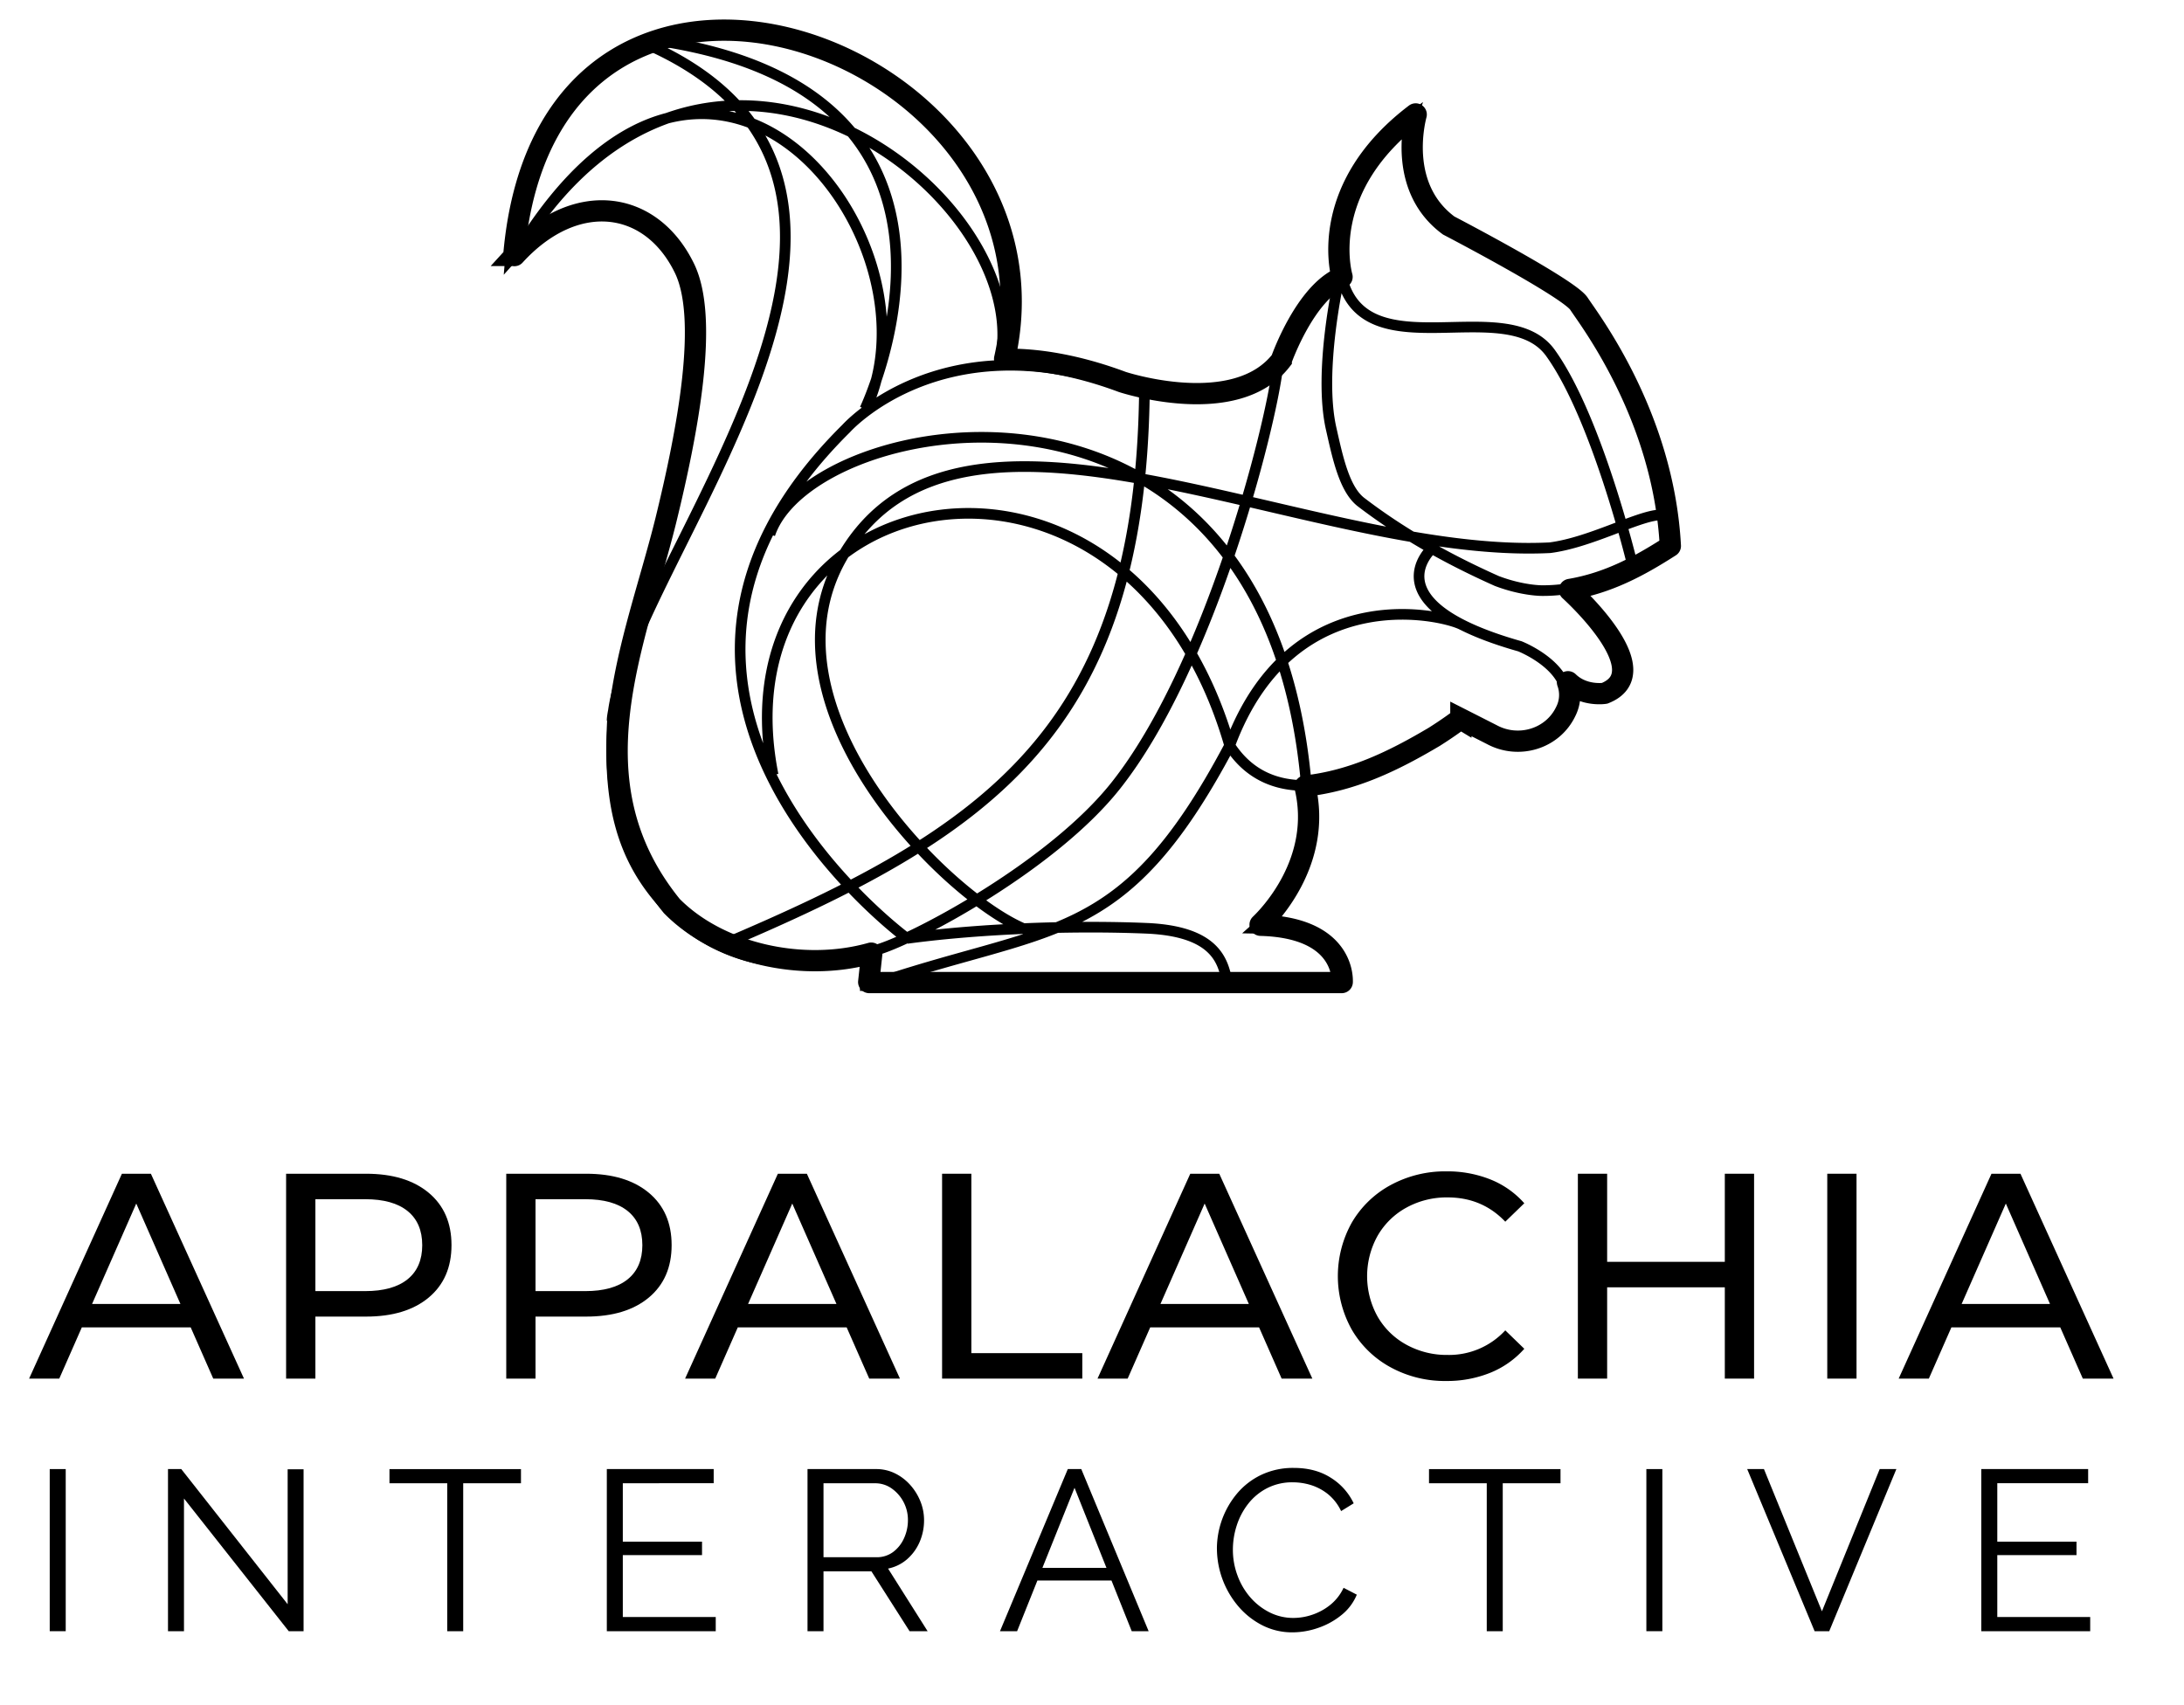 <svg xmlns="http://www.w3.org/2000/svg" width="1000" height="780.63" viewBox="0 0 1000 780.63">
  <defs>
    <style>
      .cls-1, .cls-2 {
        fill: none;
        stroke: #000;
        stroke-miterlimit: 7.57;
      }

      .cls-1 {
        stroke-width: 4.87px;
      }

      .cls-2 {
        stroke-width: 9.73px;
      }
    </style>
  </defs>
  <g id="Squirrel_Block_Logo" data-name="Squirrel Block Logo">
    <g>
      <g>
        <path id="Lines_Inner" data-name="Lines Inner" class="cls-1" d="M458,164.54c15.62-75.18-133.89-189.83-220-50.95m160.84,68C428,103.67,324.13-25.29,238,113.59M598.27,360.94C581,150,371.22,188.12,352.52,244.7m43.54,207.42c85.14-29.56,117.46-17.18,167-110.76,29.34-79.07,102.4-58.7,107.1-54.78M469.57,425.64c-36.34-14.65-123.33-101.89-84-170.41,53.74-93.72,213.64,1.13,324.08-4.4,18.36-2.34,39.78-14.31,50-15M614.52,127.62c10.9,42.26,75.31,6.15,95.39,34,21.34,29.6,37.45,96.65,37.45,96.65M302.53,18.78C464.47,43.71,396,187.35,396,187.35M329.77,433.08C452.53,381.16,522,334.77,524,179.88m89-51.59S600.6,88,647.07,53.13c0,0-10.07,33.26,14.72,51.51,0,0,55,28.64,59.65,35.82s38.74,51.35,41.84,111c0,0-27.47,19.3-57.4,19,0,0-8.82.05-20.52-4.39-23.29-10.4-44-22.2-62.31-36.23-7.56-5.95-10.62-20.55-13.57-33.64C603.59,170,613,128.29,613,128.29ZM296.6,20.4C445.61,86.71,283.86,262,280.43,330c-1.92,35.93,3,62.72,25.64,86.26a79.62,79.62,0,0,0,44.7,23.39,100.06,100.06,0,0,0,14.65,1.43,122.56,122.56,0,0,0,16.12-.69c5.61-.6,14.92-3.79,20.9-5.68,18.12-5.71,79.65-38.56,108.49-75,42.6-53.79,70.71-162.68,74.13-191.71m-304.78,162c-.25-6.65,12.77-48.48,23-90.17,10.27-41.86,19.82-92.63,8.57-115.73-15.51-31.84-50.6-36.1-78.17-5.31,15.23-183,257.63-96,226.2,47M716.75,271.34s41.89,37.46,16.32,47.53a20.74,20.74,0,0,1-17.79-7.19m-59.55-60.6s-28.86,25.37,40.21,44.9c0,0,28.84,11.36,19.46,31.15-6,12.63-21.64,17.27-33.92,10.61l-14.25-7.24s-74,57.74-104.21,10.85C516.31,179.85,326.61,217.1,354,354.88M563,451.35a13.54,13.54,0,0,0-1.1-1.41c-1.79-9.72-5.25-23.52-37.09-24.84s-74.43-.1-109.53,4.64m-19.09,8.36v13.25H613s2.33-25.48-38-26.25c0,0,30-26.7,24.67-61.81M415.3,429.74S263.85,318.57,387.42,196.26c0,0,43-48.54,124.86-20,0,0,51.9,17.16,72.81-10,0,0,10.85-31,27.89-38"/>
        <path id="Lines_Outer" data-name="Lines Outer" class="cls-2" d="M734.6,317.52S725,319,718.11,312.26a.24.24,0,0,0-.39.25,16.73,16.73,0,0,1-.78,13.27c-6,12.63-21.65,17.27-33.92,10.61l-14.12-7.17a.25.25,0,0,0-.26,0c-.77.59-5.2,3.95-11.91,8.19-18.56,11-37.2,20.11-59,22.54a.25.25,0,0,0-.21.3c8.26,34.26-16.84,59.6-20.48,63.06a.24.24,0,0,0,.16.42c37.44,1,37.49,23.49,37.38,26a.25.25,0,0,1-.25.23H398a.24.24,0,0,1-.24-.27l1.4-12.94a.25.25,0,0,0-.31-.26c-31.2,8.82-69.6.38-91.25-21.57l0,0c-46.19-57-17-119.15-2.79-176.37,10.27-41.86,19.82-92.63,8.57-115.73-15.42-31.65-50.19-36-77.69-5.85a.24.24,0,0,1-.42-.18C251.07-65.11,492.46,21.55,460,164.25a.23.23,0,0,0,.24.29c14.13-.26,32.47,2.48,53.62,10.37,0,0,51.86,17.15,72.8-9.95l0-.07c.41-1.15,11.08-30.88,27.68-37.87a.23.23,0,0,0,.14-.29c-.86-3.11-10.32-41.19,33.57-74.51a.25.25,0,0,1,.39.26c-1.27,4.85-7.77,34.1,14.89,50.8l0,0c1.08.56,55,28.7,59.63,35.81S761.66,190.39,764.81,250a.22.22,0,0,1-.11.22c-14.23,9.12-28.35,16.74-45.86,19.71a.24.24,0,0,0-.13.41c4.06,3.73,40.17,37.65,16,47.16ZM564,449.3"/>
      </g>
      <g>
        <path d="M87.32,607.88H37.46L27.14,631.33H13.33l42.49-93.82H69.09l42.62,93.82H97.64Zm-4.7-10.72-20.23-46-20.24,46Z"/>
        <path d="M196.28,546.22q10.46,8.71,10.45,24t-10.45,24q-10.46,8.71-28.68,8.71H144.41v28.41H131V537.51H167.6Q185.83,537.51,196.28,546.22Zm-9.65,39.61q6.7-5.43,6.7-15.61t-6.7-15.62q-6.7-5.43-19.43-5.43H144.41v42.09H167.2Q179.92,591.26,186.63,585.83Z"/>
        <path d="M297.07,546.22q10.46,8.71,10.45,24t-10.45,24q-10.45,8.71-28.68,8.71H245.2v28.41H231.8V537.51h36.59Q286.62,537.51,297.07,546.22Zm-9.65,39.61q6.7-5.43,6.7-15.61t-6.7-15.62q-6.71-5.43-19.44-5.43H245.2v42.09H268Q280.72,591.26,287.42,585.83Z"/>
        <path d="M387.67,607.88H337.81l-10.32,23.45h-13.8l42.48-93.82h13.27l42.62,93.82H398ZM383,597.16l-20.24-46-20.24,46Z"/>
        <path d="M431.36,537.51h13.4v82.16h50.8v11.66h-64.2Z"/>
        <path d="M576.51,607.88H526.65l-10.32,23.45h-13.8L545,537.51h13.27l42.62,93.82H586.83Zm-4.69-10.72-20.24-46-20.24,46Z"/>
        <path d="M636.76,626.17A45.84,45.84,0,0,1,619,609a50.25,50.25,0,0,1,0-49.19,45.82,45.82,0,0,1,17.82-17.16,52.27,52.27,0,0,1,25.47-6.23,53,53,0,0,1,20.1,3.69,41,41,0,0,1,15.55,10.92l-8.71,8.44q-10.59-11.12-26.4-11.12a38.23,38.23,0,0,0-18.9,4.69A34,34,0,0,0,630.73,566a38.06,38.06,0,0,0,0,36.86,33.9,33.9,0,0,0,13.2,12.93,38.23,38.23,0,0,0,18.9,4.7,35,35,0,0,0,26.4-11.26l8.71,8.44a41.61,41.61,0,0,1-15.61,11,52.87,52.87,0,0,1-20.17,3.75A51.72,51.72,0,0,1,636.76,626.17Z"/>
        <path d="M803.15,537.51v93.82h-13.4V589.52H735.87v41.81h-13.4V537.51h13.4v40.34h53.88V537.51Z"/>
        <path d="M836.66,537.51h13.4v93.82h-13.4Z"/>
        <path d="M943.35,607.88H893.49l-10.32,23.45H869.36l42.49-93.82h13.27l42.62,93.82H953.67Zm-4.7-10.72-20.23-46-20.24,46Z"/>
        <path d="M22.77,747V672.76h7.32V747Z"/>
        <path d="M84.24,686.24V747H76.92V672.76H83l48.71,61.89V672.86H139V747h-6.8Z"/>
        <path d="M238.54,679.24H212.09V747h-7.31V679.24H178.33v-6.48h60.21Z"/>
        <path d="M327.72,740.5V747H277.85V672.76h48.93v6.48H285.17V706h36.27v6.17H285.17V740.5Z"/>
        <path d="M369.74,747V672.76H401.1a19.37,19.37,0,0,1,8.78,2,22.73,22.73,0,0,1,7,5.39,25.5,25.5,0,0,1,4.6,7.52,22.9,22.9,0,0,1,1.62,8.42,25,25,0,0,1-2,10,22.1,22.1,0,0,1-5.75,7.94,19,19,0,0,1-8.73,4.29L424.73,747h-8.26L399,719.59H377.06V747Zm7.32-33.87h24.25a12.46,12.46,0,0,0,7.63-2.4,15.92,15.92,0,0,0,5-6.33,19.79,19.79,0,0,0,1.78-8.31,17.58,17.58,0,0,0-7.48-14.48,13,13,0,0,0-7.57-2.35H377.06Z"/>
        <path d="M488.92,672.76h6.17L525.93,747h-7.74l-9.27-23.21H475L465.71,747h-7.84ZM506.62,718,492,681.33,477.29,718Z"/>
        <path d="M557.19,709.24a39.5,39.5,0,0,1,9.2-25.25,33,33,0,0,1,11.08-8.57,33.94,33.94,0,0,1,14.95-3.19q9.93,0,17,4.55a27.84,27.84,0,0,1,10.4,11.66L614.06,692A22.14,22.14,0,0,0,608,684.2a23.91,23.91,0,0,0-7.78-4.13,28.37,28.37,0,0,0-8.21-1.25,25.17,25.17,0,0,0-11.81,2.67,26.24,26.24,0,0,0-8.63,7.1,32,32,0,0,0-5.28,9.94,36.08,36.08,0,0,0-1.78,11.13,33.58,33.58,0,0,0,2.1,11.81,31.92,31.92,0,0,0,5.85,10,28.84,28.84,0,0,0,8.83,6.9,24.09,24.09,0,0,0,11,2.56,27,27,0,0,0,8.58-1.47,26.6,26.6,0,0,0,8.2-4.49,22,22,0,0,0,6.12-7.84l6.06,3.14a23.35,23.35,0,0,1-7.11,9.4,34.4,34.4,0,0,1-10.71,5.86,36.25,36.25,0,0,1-11.56,2,30,30,0,0,1-14-3.29,35.73,35.73,0,0,1-11-8.78,41.11,41.11,0,0,1-9.67-26.19Z"/>
        <path d="M714.52,679.24H688.07V747h-7.32V679.24H654.31v-6.48h60.21Z"/>
        <path d="M753.83,747V672.76h7.32V747Z"/>
        <path d="M807.67,672.76l26.55,65.13,26.45-65.13h7.63L837.56,747h-6.69L800,672.76Z"/>
        <path d="M957.05,740.5V747H907.19V672.76h48.92v6.48h-41.6V706h36.27v6.17H914.51V740.5Z"/>
      </g>
    </g>
  </g>
</svg>

